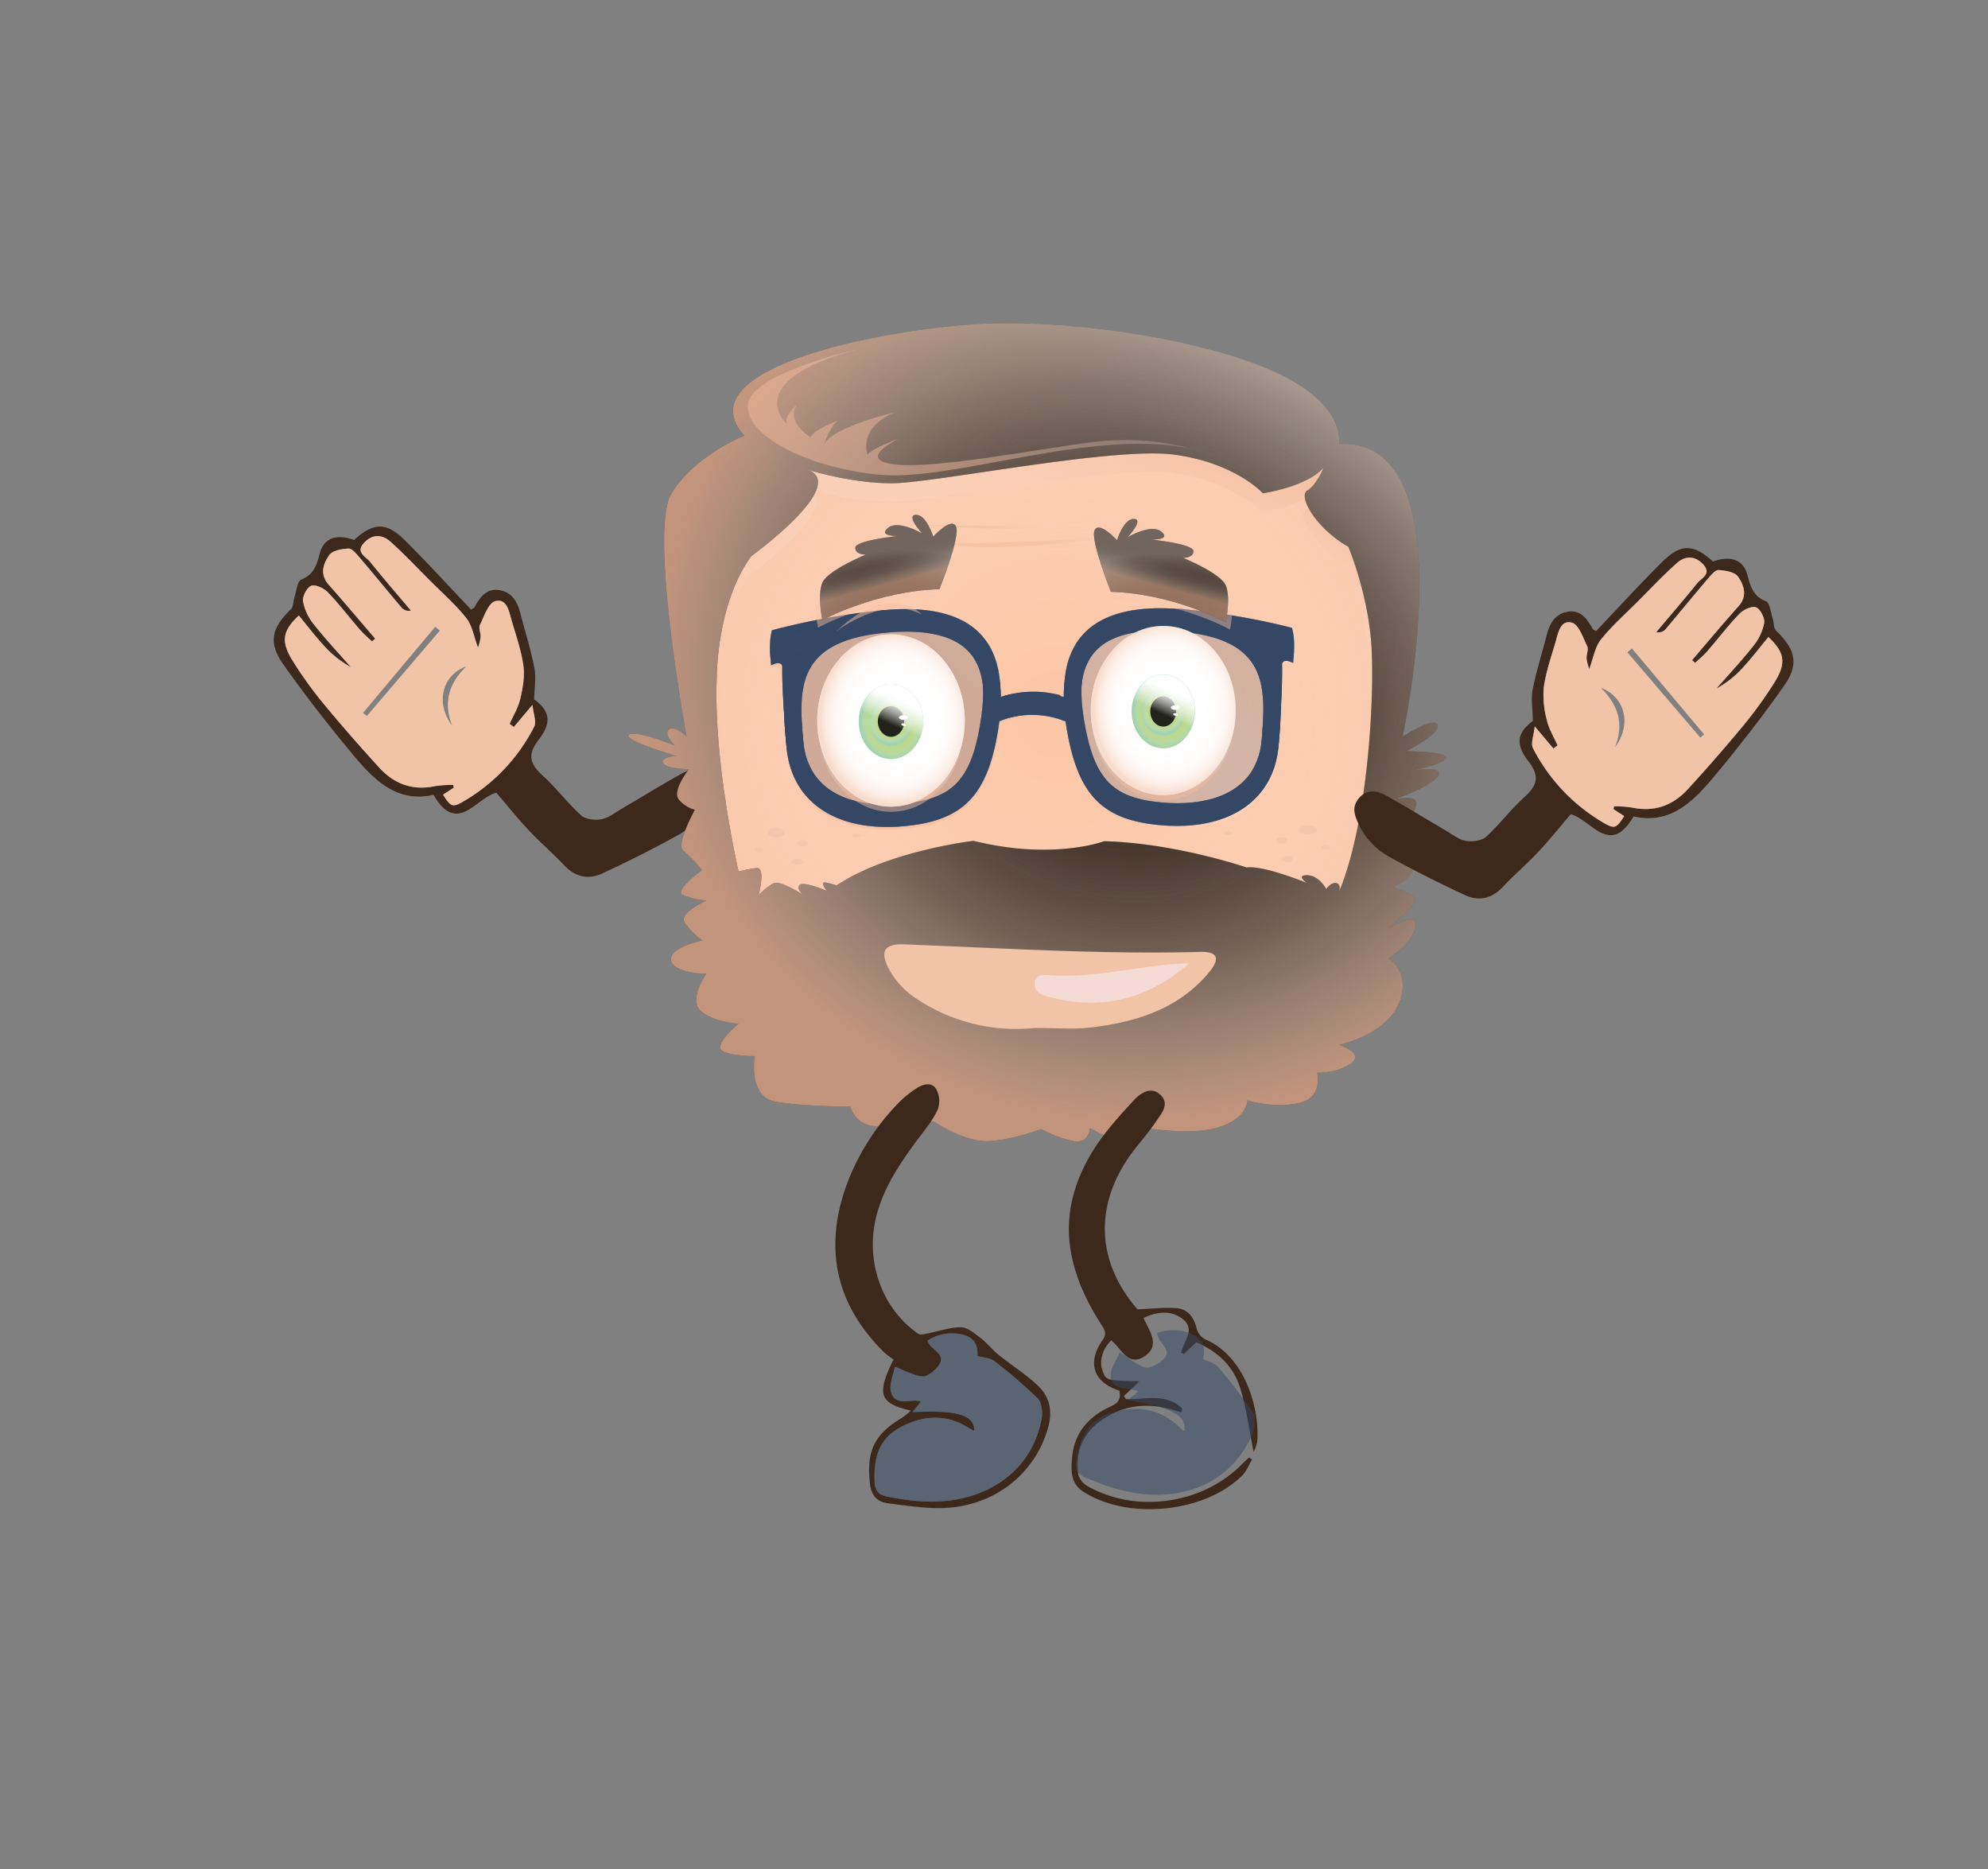 <svg xmlns="http://www.w3.org/2000/svg" xmlns:xlink="http://www.w3.org/1999/xlink" viewBox="0 0 639.11 600.85">
  <rect x="0" y="0" width="639.11" height="600.85" fill="#808080" stroke="none"/>
  <defs>
    <style>
      .cls-1 {
        isolation: isolate;
      }

      .cls-2 {
        fill: none;
      }

      .cls-13, .cls-2, .cls-33, .cls-41 {
        opacity: 0.3;
      }

      .cls-13, .cls-2 {
        mix-blend-mode: overlay;
      }

      .cls-3 {
        fill: #f1c3a7;
      }

      .cls-4 {
        fill: #f6dad5;
      }

      .cls-5 {
        fill: #3c291c;
      }

      .cls-6 {
        fill: #fcc7a7;
      }

      .cls-12, .cls-14, .cls-15, .cls-16, .cls-17, .cls-20, .cls-22, .cls-24, .cls-26, .cls-27, .cls-30, .cls-31, .cls-32, .cls-34, .cls-35, .cls-36, .cls-37, .cls-39, .cls-40, .cls-7, .cls-8, .cls-9 {
        opacity: 0.5;
      }

      .cls-12, .cls-14, .cls-15, .cls-16, .cls-17, .cls-20, .cls-21, .cls-22, .cls-24, .cls-25, .cls-26, .cls-27, .cls-28, .cls-30, .cls-31, .cls-32, .cls-34, .cls-35, .cls-36, .cls-37, .cls-39, .cls-40, .cls-7, .cls-8, .cls-9 {
        mix-blend-mode: multiply;
      }

      .cls-7 {
        fill: url(#radial-gradient);
      }

      .cls-8 {
        fill: #edc3ab;
      }

      .cls-9 {
        fill: url(#linear-gradient);
      }

      .cls-10 {
        fill: url(#linear-gradient-2);
      }

      .cls-11 {
        fill: #342318;
      }

      .cls-12 {
        fill: url(#radial-gradient-2);
      }

      .cls-13 {
        fill: url(#linear-gradient-3);
      }

      .cls-14 {
        fill: url(#linear-gradient-4);
      }

      .cls-15 {
        fill: url(#linear-gradient-5);
      }

      .cls-16 {
        fill: url(#linear-gradient-6);
      }

      .cls-17 {
        fill: url(#linear-gradient-7);
      }

      .cls-18, .cls-19, .cls-20, .cls-21 {
        fill: #354866;
      }

      .cls-18 {
        opacity: 0.2;
        mix-blend-mode: hard-light;
      }

      .cls-22 {
        fill: url(#linear-gradient-8);
      }

      .cls-23 {
        fill: #fff;
      }

      .cls-24 {
        fill: url(#radial-gradient-4);
      }

      .cls-25 {
        fill: #aecf71;
      }

      .cls-25, .cls-28 {
        opacity: 0.9;
      }

      .cls-26 {
        fill: url(#radial-gradient-5);
      }

      .cls-27 {
        fill: url(#radial-gradient-6);
      }

      .cls-28 {
        fill: #11100f;
      }

      .cls-29, .cls-33, .cls-38, .cls-41 {
        mix-blend-mode: soft-light;
      }

      .cls-29 {
        fill: url(#linear-gradient-9);
      }

      .cls-30 {
        fill: #fac0a1;
      }

      .cls-31 {
        fill: url(#linear-gradient-10);
      }

      .cls-32 {
        fill: url(#linear-gradient-11);
      }

      .cls-33 {
        fill: url(#radial-gradient-7);
      }

      .cls-34 {
        fill: url(#linear-gradient-12);
      }

      .cls-35 {
        fill: url(#radial-gradient-8);
      }

      .cls-36 {
        fill: url(#radial-gradient-9);
      }

      .cls-37 {
        fill: url(#radial-gradient-10);
      }

      .cls-38 {
        fill: url(#linear-gradient-13);
      }

      .cls-39 {
        fill: url(#linear-gradient-14);
      }

      .cls-40 {
        fill: url(#linear-gradient-15);
      }

      .cls-41 {
        fill: url(#radial-gradient-11);
      }
    </style>
    <radialGradient id="radial-gradient" cx="-104.27" cy="230.52" r="102.24" gradientTransform="translate(486.16 -90.8) scale(1.4 1.39)" gradientUnits="userSpaceOnUse">
      <stop offset="0" stop-color="#fff" stop-opacity="0"/>
      <stop offset="0.1" stop-color="#fffdfd" stop-opacity="0.02"/>
      <stop offset="0.22" stop-color="#fef9f6" stop-opacity="0.09"/>
      <stop offset="0.36" stop-color="#fcf1ec" stop-opacity="0.2"/>
      <stop offset="0.5" stop-color="#fae7dd" stop-opacity="0.35"/>
      <stop offset="0.66" stop-color="#f7d9ca" stop-opacity="0.54"/>
      <stop offset="0.82" stop-color="#f4c9b3" stop-opacity="0.77"/>
      <stop offset="0.96" stop-color="#f1b99c"/>
    </radialGradient>
    <linearGradient id="linear-gradient" x1="337.7" y1="233.47" x2="371.14" y2="135.64" gradientUnits="userSpaceOnUse">
      <stop offset="0" stop-color="#fff" stop-opacity="0"/>
      <stop offset="0.45" stop-color="#f9e0d3" stop-opacity="0.44"/>
      <stop offset="1" stop-color="#f1b99c"/>
    </linearGradient>
    <linearGradient id="linear-gradient-2" x1="218.34" y1="161.25" x2="218.82" y2="160.42" gradientUnits="userSpaceOnUse">
      <stop offset="0" stop-color="#fff" stop-opacity="0"/>
      <stop offset="0.17" stop-color="#fff" stop-opacity="0.01"/>
      <stop offset="0.3" stop-color="#fff" stop-opacity="0.05"/>
      <stop offset="0.41" stop-color="#fff" stop-opacity="0.11"/>
      <stop offset="0.51" stop-color="#fff" stop-opacity="0.2"/>
      <stop offset="0.61" stop-color="#fff" stop-opacity="0.32"/>
      <stop offset="0.71" stop-color="#fff" stop-opacity="0.46"/>
      <stop offset="0.8" stop-color="#fff" stop-opacity="0.63"/>
      <stop offset="0.88" stop-color="#fff" stop-opacity="0.82"/>
      <stop offset="0.96" stop-color="#fff"/>
    </linearGradient>
    <radialGradient id="radial-gradient-2" cx="-86.79" cy="214.66" r="114.16" gradientTransform="translate(486.16 -68.1) scale(1.4 1.32)" gradientUnits="userSpaceOnUse">
      <stop offset="0" stop-color="#fff" stop-opacity="0"/>
      <stop offset="0.16" stop-color="#fffefe" stop-opacity="0.01"/>
      <stop offset="0.29" stop-color="#fefbfa" stop-opacity="0.05"/>
      <stop offset="0.4" stop-color="#fdf6f3" stop-opacity="0.12"/>
      <stop offset="0.51" stop-color="#fcefe9" stop-opacity="0.22"/>
      <stop offset="0.62" stop-color="#fae6dc" stop-opacity="0.35"/>
      <stop offset="0.72" stop-color="#f8dccd" stop-opacity="0.51"/>
      <stop offset="0.82" stop-color="#f5cfbb" stop-opacity="0.69"/>
      <stop offset="0.92" stop-color="#f2c0a6" stop-opacity="0.9"/>
      <stop offset="0.96" stop-color="#f1b99c"/>
    </radialGradient>
    <linearGradient id="linear-gradient-3" x1="332.95" y1="240.39" x2="410.16" y2="106.68" xlink:href="#linear-gradient-2"/>
    <linearGradient id="linear-gradient-4" x1="346.01" y1="80.6" x2="304.44" y2="147.67" xlink:href="#linear-gradient"/>
    <linearGradient id="linear-gradient-5" x1="376.73" y1="117.9" x2="349.28" y2="162.2" gradientTransform="translate(-5.96 4.47) rotate(1.79)" xlink:href="#linear-gradient"/>
    <linearGradient id="linear-gradient-6" x1="350.85" y1="125.91" x2="331.38" y2="157.32" gradientTransform="translate(-5.96 4.47) rotate(1.79)" xlink:href="#linear-gradient"/>
    <linearGradient id="linear-gradient-7" x1="373.27" y1="187.68" x2="321.93" y2="234.24" xlink:href="#linear-gradient"/>
    <linearGradient id="linear-gradient-8" x1="286.45" y1="240.52" x2="286.45" y2="254.62" xlink:href="#linear-gradient"/>
    <radialGradient id="radial-gradient-4" cx="287.74" cy="230.3" r="24.91" gradientTransform="translate(0 -36.22) scale(1 1.16)" gradientUnits="userSpaceOnUse">
      <stop offset="0" stop-color="#fff" stop-opacity="0"/>
      <stop offset="0.26" stop-color="#fffefe" stop-opacity="0.01"/>
      <stop offset="0.39" stop-color="#fefcfb" stop-opacity="0.04"/>
      <stop offset="0.49" stop-color="#fef8f5" stop-opacity="0.1"/>
      <stop offset="0.59" stop-color="#fdf3ed" stop-opacity="0.18"/>
      <stop offset="0.67" stop-color="#fbebe3" stop-opacity="0.28"/>
      <stop offset="0.74" stop-color="#f9e3d7" stop-opacity="0.41"/>
      <stop offset="0.81" stop-color="#f7d8c8" stop-opacity="0.56"/>
      <stop offset="0.88" stop-color="#f5ccb6" stop-opacity="0.73"/>
      <stop offset="0.94" stop-color="#f2bea3" stop-opacity="0.92"/>
      <stop offset="0.96" stop-color="#f1b99c"/>
    </radialGradient>
    <radialGradient id="radial-gradient-5" cx="287.01" cy="231.34" r="10.85" gradientTransform="translate(0 -36.38) scale(1 1.16)" gradientUnits="userSpaceOnUse">
      <stop offset="0" stop-color="#fff" stop-opacity="0"/>
      <stop offset="0.26" stop-color="#feffff" stop-opacity="0.01"/>
      <stop offset="0.4" stop-color="#fafdfe" stop-opacity="0.04"/>
      <stop offset="0.5" stop-color="#f3fafc" stop-opacity="0.1"/>
      <stop offset="0.6" stop-color="#e9f6fa" stop-opacity="0.19"/>
      <stop offset="0.68" stop-color="#dcf1f7" stop-opacity="0.3"/>
      <stop offset="0.75" stop-color="#ccebf3" stop-opacity="0.43"/>
      <stop offset="0.82" stop-color="#b9e4ee" stop-opacity="0.59"/>
      <stop offset="0.89" stop-color="#a3dbe9" stop-opacity="0.78"/>
      <stop offset="0.95" stop-color="#8ad2e4" stop-opacity="0.98"/>
      <stop offset="0.96" stop-color="#88d1e3"/>
    </radialGradient>
    <radialGradient id="radial-gradient-6" cx="286.45" cy="231.91" r="7.39" gradientTransform="matrix(1, 0, 0, 1, 0, 0)" xlink:href="#radial-gradient-5"/>
    <linearGradient id="linear-gradient-9" x1="286.06" y1="232.75" x2="289.76" y2="224.64" gradientUnits="userSpaceOnUse">
      <stop offset="0" stop-color="#fff" stop-opacity="0"/>
      <stop offset="0.18" stop-color="#fff" stop-opacity="0.25"/>
      <stop offset="0.39" stop-color="#fff" stop-opacity="0.52"/>
      <stop offset="0.58" stop-color="#fff" stop-opacity="0.72"/>
      <stop offset="0.74" stop-color="#fff" stop-opacity="0.87"/>
      <stop offset="0.87" stop-color="#fff" stop-opacity="0.97"/>
      <stop offset="0.96" stop-color="#fff"/>
    </linearGradient>
    <linearGradient id="linear-gradient-10" x1="282.77" y1="173.63" x2="285.95" y2="198.7" gradientUnits="userSpaceOnUse">
      <stop offset="0" stop-color="#fff" stop-opacity="0"/>
      <stop offset="0.1" stop-color="#fefaf8" stop-opacity="0.07"/>
      <stop offset="0.29" stop-color="#fceee7" stop-opacity="0.25"/>
      <stop offset="0.56" stop-color="#f8daca" stop-opacity="0.53"/>
      <stop offset="0.89" stop-color="#f2bea4" stop-opacity="0.92"/>
      <stop offset="0.96" stop-color="#f1b99c"/>
    </linearGradient>
    <linearGradient id="linear-gradient-11" x1="284.18" y1="178.14" x2="286.77" y2="187.69" gradientTransform="matrix(1, 0, 0, 1, 0, 0)" xlink:href="#radial-gradient-2"/>
    <radialGradient id="radial-gradient-7" cx="288.63" cy="202.71" r="27.79" gradientTransform="matrix(-0.01, -1, 1.68, -0.02, -47.36, 496.21)" gradientUnits="userSpaceOnUse">
      <stop offset="0" stop-color="#fff" stop-opacity="0"/>
      <stop offset="0.23" stop-color="#fff" stop-opacity="0.01"/>
      <stop offset="0.36" stop-color="#fff" stop-opacity="0.04"/>
      <stop offset="0.47" stop-color="#fff" stop-opacity="0.1"/>
      <stop offset="0.56" stop-color="#fff" stop-opacity="0.17"/>
      <stop offset="0.64" stop-color="#fff" stop-opacity="0.27"/>
      <stop offset="0.72" stop-color="#fff" stop-opacity="0.4"/>
      <stop offset="0.79" stop-color="#fff" stop-opacity="0.55"/>
      <stop offset="0.86" stop-color="#fff" stop-opacity="0.72"/>
      <stop offset="0.93" stop-color="#fff" stop-opacity="0.91"/>
      <stop offset="0.96" stop-color="#fff"/>
    </radialGradient>
    <linearGradient id="linear-gradient-12" x1="373.95" y1="237.15" x2="373.95" y2="250.99" xlink:href="#linear-gradient"/>
    <radialGradient id="radial-gradient-8" cx="375.22" cy="227.12" r="24.46" gradientTransform="translate(0 -35.72) scale(1 1.16)" xlink:href="#radial-gradient-4"/>
    <radialGradient id="radial-gradient-9" cx="374.57" cy="228.06" r="10.65" gradientTransform="translate(0 -35.86) scale(1 1.16)" xlink:href="#radial-gradient-5"/>
    <radialGradient id="radial-gradient-10" cx="373.95" cy="228.69" r="7.25" gradientTransform="matrix(1, 0, 0, 1, 0, 0)" xlink:href="#radial-gradient-5"/>
    <linearGradient id="linear-gradient-13" x1="373.57" y1="229.52" x2="377.2" y2="221.56" xlink:href="#linear-gradient-9"/>
    <linearGradient id="linear-gradient-14" x1="-668.83" y1="174.76" x2="-665.7" y2="199.37" gradientTransform="matrix(-1, 0, 0, 1, -292.84, 0)" xlink:href="#linear-gradient-10"/>
    <linearGradient id="linear-gradient-15" x1="-667.44" y1="179.19" x2="-664.9" y2="188.57" gradientTransform="matrix(-1, 0, 0, 1, -292.84, 0)" xlink:href="#radial-gradient-2"/>
    <radialGradient id="radial-gradient-11" cx="-663.07" cy="203.32" r="27.28" gradientTransform="matrix(0.01, -1, -1.68, -0.02, 720.91, -454.78)" xlink:href="#radial-gradient-7"/>
  </defs>
  <g class="cls-1">
    <g id="Layer_1" data-name="Layer 1">
      <path class="cls-2" d="M259.86,308.52c-4.25,1.83-3.33,7.92-7.61,5.87-3.36-1.62-2.22-5.44-1-8.54,1.88-4.64,5.77-8.33,13.74-12.74,2.73,2.83-4.06,8.31,2.14,9.65,3.57.78,3.85-3.66,5.49-5.76,13.1-16.85,32.86-23.19,53.2-16.53,3.09,1,5.46,2.09,8.89.59,18.5-8.08,47.42,1.57,58.72,19.55,3.08,4.88,5.22,9.32,12.48,5.47,8.15-4.32,8.42-3.8,2-17.42,8.29,1.33,17.44,11.4,17.2,19,0,1.4,0,4.09-2,3.23-9.68-4.09-15.3,6.52-23.89,6.23-3.42-.11-5.62,2.24-7.46,5.11-18.08,28-45.59,32.41-75.45,28.68-17.81-2.23-33.58-9.42-43.06-26.34C269.8,318.38,261,316.79,259.86,308.52Z"/>
      <path class="cls-3" d="M374.51,315.5h-85c5.38-14.14,20.52-21.7,33.65-17,5.23,1.88,9.18,1.31,14.12-1,8.46-3.87,16.55.15,24.07,3.81C367.17,304.23,371.51,309.06,374.51,315.5Z"/>
      <path class="cls-3" d="M327.22,330.69A57.58,57.58,0,0,1,289,321.23a25.94,25.94,0,0,1-8.81-9.45c-3-5.51-1.78-8.23,4.68-8,31.76,1.19,63.49,3.29,95.31,2.42,7.67-.21,5.16,4,2.28,7.29-10.05,11.55-23.7,15.46-38.18,17.1C339.22,331.18,334,330.69,327.22,330.69Z"/>
      <path class="cls-4" d="M372.5,311c-13.36,11.66-28.43,15.35-45.32,10.77-2.34-.63-4.64-1.6-4.32-4.68.22-2,2-2.41,3.56-2.28C342,316.22,357,311.42,372.5,311Z"/>
    </g>
    <g id="Layer_2" data-name="Layer 2">
      <path class="cls-5" d="M113.82,173.59c6.39-5.79,10.37-5.88,16.62.35,7.16,7.15,14,14.62,21,22,.34-.22.88-.38,1.08-.73,1.78-3.15,3.76-6.19,8-5.51s5.86,3.92,6.83,7.67c1.48,5.77,3.32,11.46,4.44,17.3.6,3.14,0,6.51-.06,10.13,4.87,3.59,5.87,7.27,1.48,12.93-3.73,4.8-2.92,7.76,1.19,11.5,4.41,4,8,8.88,12.45,12.87,1.43,1.29,4.41,1.63,6.46,1.24,2.32-.44,4.43-2.14,6.58-3.39,6.45-3.77,12.79-7.72,19.34-11.32,2.92-1.6,6.25-1.79,8.59,1.2,2,2.52,1.56,4.7,0,8a23.2,23.2,0,0,1-10.36,10.89q-11.73,6.45-23.92,12.07c-4.45,2.06-8.66,1.08-12.21-2.7s-7.71-7.32-11.33-11.19-6.94-8-10.44-12.1c-6.58,1.68-12.6,13.83-20.19.69C127.27,258.22,119.85,250.3,113,242c-7.64-9.18-15-18.64-21.87-28.38-5-7-3.84-11.78,2.43-17.82.83-.81.69-2.59,1.11-3.89.65-2,.91-5.09,2.2-5.61,4.06-1.65,4.94-4.65,5.92-8.39C104.13,172.87,108.28,171.52,113.82,173.59ZM96.07,197.85c-5.27,4.86-5.84,8.36-2,14.48a129.81,129.81,0,0,0,9.89,13.76c5.8,7,11.82,13.92,18,20.65,4.81,5.26,10.82,7.47,18,5.91a37.53,37.53,0,0,1,5.73-.38l.21.89-3.46,2.25c2.32,3.64,3,4.16,5.88,2.56a58.27,58.27,0,0,0,23.44-24.42c.79-1.5-.26-4-.56-7l-6,7.13-1.34-1c1.18-2.68,2.78-5.26,3.42-8.06.79-3.45,1.45-7.17,1-10.61-.67-4.88-2.33-9.63-3.74-14.39-.86-2.93-1.48-7.39-5.31-6.39-2.19.57-3.57,4.83-4.92,7.62-.5,1,.3,2.6.22,3.91a17.43,17.43,0,0,1-.85,3.38c-1.33-3.53-1.84-7-3.74-9.44-3.48-4.39-7.77-8.14-11.76-12.14-4.21-4.22-8.3-8.6-12.76-12.55-2.66-2.35-5.87-2.32-8.44.56-2.73,3.06.71,4.36,2,6,4.26,5.32,8.74,10.47,13.13,15.69a3,3,0,0,1-3-.95c-4.6-5.46-9.12-11-13.76-16.43-.91-1.07-2.25-2.64-3.29-2.56-2.17.15-5.16.63-6.2,2.11-1.93,2.75-3.13,6.21-.16,9.54,5.07,5.69,10,11.54,14.93,17.32l-1,.87a51.42,51.42,0,0,1-3.84-3.68c-3.48-4-6.7-8.27-10.38-12.09-1.27-1.32-4-2.6-5.34-2.1s-2.88,3.41-2.64,5a16.43,16.43,0,0,0,3.42,7.32c3.76,4.77,7.93,9.22,11.94,13.8a32.72,32.72,0,0,1-8.89-7.16C101.2,204.32,98.79,201.15,96.07,197.85Z"/>
      <path class="cls-6" d="M447.18,217.84c0,131.88-25,138.55-110.74,137.76-91.86,0-110.73-9.83-110.73-137.76,0-76.09,38.29-104.55,110.73-104.55C414.71,113.29,447.18,141.75,447.18,217.84Z"/>
      <path class="cls-7" d="M447.18,217.84c0,131.88-25,138.55-110.74,137.76-91.86,0-110.73-9.83-110.73-137.76,0-76.09,38.29-104.55,110.73-104.55C414.71,113.29,447.18,141.75,447.18,217.84Z"/>
      <g>
        <path class="cls-8" d="M252.35,267.63c0,.84-1.27,1.52-2.83,1.52s-2.82-.68-2.82-1.52,1.26-1.53,2.82-1.53S252.35,266.79,252.35,267.63Z"/>
        <path class="cls-8" d="M259.86,271.05c0,.53-.81,1-1.8,1s-1.81-.44-1.81-1,.81-1,1.81-1S259.86,270.51,259.86,271.05Z"/>
        <path class="cls-8" d="M245.16,273.22c0,.38-.57.69-1.28.69s-1.28-.31-1.28-.69.57-.69,1.28-.69S245.16,272.84,245.16,273.22Z"/>
        <path class="cls-8" d="M276.49,268.57c0,.38-.57.69-1.28.69s-1.28-.31-1.28-.69.57-.69,1.28-.69S276.49,268.19,276.49,268.57Z"/>
        <path class="cls-8" d="M258.09,277c0,.55-.82,1-1.84,1s-1.83-.44-1.83-1,.83-1,1.83-1S258.09,276.42,258.09,277Z"/>
      </g>
      <g>
        <path class="cls-8" d="M417.67,266.77c0,.84,1.27,1.52,2.83,1.52s2.82-.68,2.82-1.52-1.26-1.52-2.82-1.52S417.67,265.93,417.67,266.77Z"/>
        <path class="cls-8" d="M410.16,270.19c0,.53.81,1,1.8,1s1.81-.44,1.81-1-.81-1-1.81-1S410.16,269.65,410.16,270.19Z"/>
        <path class="cls-8" d="M424.85,272.36c0,.38.58.69,1.29.69s1.28-.31,1.28-.69-.57-.69-1.28-.69S424.85,272,424.85,272.36Z"/>
        <path class="cls-8" d="M393.53,267.71c0,.38.57.69,1.28.69s1.28-.31,1.28-.69-.57-.69-1.28-.69S393.53,267.33,393.53,267.71Z"/>
        <path class="cls-8" d="M411.93,276.1c0,.55.82,1,1.84,1s1.83-.44,1.83-1-.82-1-1.83-1S411.93,275.56,411.93,276.1Z"/>
      </g>
      <g>
        <path class="cls-9" d="M336.44,355.6c85.76.79,110.74-5.88,110.74-137.76,0-30.1-5.11-52.72-16.1-69.1l-1,0a8.09,8.09,0,0,0,.08-1.47c-17-24-47.28-34-93.69-34-72.44,0-110.73,28.46-110.73,104.55C225.71,345.77,244.58,355.6,336.44,355.6Zm-87.95-65.75c-2.17.9-5,3.86-5,3.86s2.43-9.13-.69-8.71a52.21,52.21,0,0,0-5.75,1.1s-8.13-35-7-62.23c0,0-.14-23.71,11.1-39.13,0,0,31.89-23.07,17.9-27.87,0,0,13.74,4.45,27.27,4.45s71.2-11.86,90.86-9.19,28.41,12.45,28.41,12.45,14.15-2.08,19.57-8.3c0,0-2.31,5.63-5.32,7.41s2.61,12,13.23,18.09c0,0,6.66,15.71,7.49,33.06s-1.38,56.27-10.47,77.87c0,0,.82-2.57-.91-2.86s-3.19,1.94-3.19,1.94-2.3-4.45-6.15-4.45,0,2.51,0,2.51-14-5.77-19.45-5c0,0-22.9-7.86-45.8-8.45,0,0-16.33,6.22-42-.11,0,0-27.56,3.22-44,14.34,0,0-4.16-1.5-4.37-.75s1.24,2.53,1.24,2.53-7.49-3.26-8.74-1.93,1.25,3.26,1.25,3.26S250.67,289,248.49,289.85Z"/>
        <g>
          <path class="cls-10" d="M219.39,161.24a1.07,1.07,0,1,1-1-.82A.95.95,0,0,1,219.39,161.24Z"/>
          <path class="cls-11" d="M452.17,241.42s10.82-5.35,10-8.37-11.24,3.7-11.24,3.7,21.1-96.46-20.46-94c0,0,2.61-12.26-19.61-22.74s-63.3-17-93-16-98.72,13.56-78.57,36c0,0-16.49,6.72-23.56,18.88s5,77.88,5,77.88S217,233,215.09,234.5s1.87,5.15,1.87,5.15-12.69-5.15-14.77-3.45,15.2,6.78,15.2,6.78-5.42.4-4.17,2.32,8.32,1.93,8.32,1.93-5.76,7.15-3.19,9.88a10.29,10.29,0,0,0,5.06,3.17s-6.24,11.31-3.74,13.14a42.64,42.64,0,0,1,6,6.28s-9.1,6.67-6.19,8a29.63,29.63,0,0,0,7.64,1.78s-9.1,4-7,7.11a27,27,0,0,0,5.63,5.69s-11.1,2.37-10,6.52S227.1,313,227.1,313s-6.22,8.7-1.45,12.26S237.44,329,237.44,329s-8.12,6.92-5.35,8.7,10.55,1.78,10.55,1.78-2.19,13.05,6.67,14.63,24.13,1.57,24.13,1.57,1.28,6.33,8.83,6.33a144.24,144.24,0,0,0,17.82-1.58s8.94,6,16.19,6.33,18.5-3.86,18.5-3.86a37.21,37.21,0,0,0,10.32,3.87c5.08.88,5.29-4.16,5.29-4.16s8.83,5,12.64,4.27-1.84-5.76-1.84-5.76,16.72,4.16,28.25,1.78S401,353.68,401,353.68s8.47,2.67,16.51.89,5.89-9.78,5.89-9.78,6.32.29,10.9-3-3.81-5.93-3.81-5.93,15.05-3.26,19.22-13.34S446.34,308,446.34,308s7.63-4.46,8.75-10.08-8.75.59-8.75.59,8.75-7.41,8.75-9.19-7.31-4.15-7.31-4.15,7.31-2.95,7.31-8.3-5.83-8.3-5.83-8.3,4.34-4.55,5.91-9.25-7.39-2.23-7.39-2.23,11.47-3.65,14.38-7.51-8.74-1.78-8.74-1.78,10.08-1.81,11.49-4S452.17,241.42,452.17,241.42Zm-21.71,45.29s.83-2.58-.91-2.87-3.19,1.94-3.19,1.94-2.3-4.45-6.14-4.45,0,2.51,0,2.51-14.05-5.77-19.46-5c0,0-22.9-7.86-45.79-8.45,0,0-16.34,6.22-42-.11,0,0-27.56,3.22-44,14.34,0,0-4.16-1.49-4.37-.75s1.25,2.53,1.25,2.53-7.5-3.26-8.75-1.93,1.25,3.27,1.25,3.27-7.3-4.76-9.48-3.87-5,3.87-5,3.87,2.43-9.13-.69-8.72a52.21,52.21,0,0,0-5.75,1.1s-8.12-35-7-62.23c0,0-.15-23.71,11.1-39.12,0,0,31.88-23.07,17.9-27.88,0,0,13.73,4.45,27.26,4.45s71.2-11.86,90.87-9.19S406,158.57,406,158.57s14.16-2.07,19.57-8.3c0,0-2.3,5.63-5.31,7.41s2.6,12,13.22,18.09c0,0,6.66,15.72,7.49,33.06S439.55,265.1,430.46,286.71Z"/>
          <path class="cls-12" d="M452.17,241.42s10.82-5.35,10-8.37-11.24,3.7-11.24,3.7,21.1-96.46-20.46-94c0,0,2.61-12.26-19.61-22.74s-63.3-17-93-16-98.72,13.56-78.57,36c0,0-16.49,6.72-23.56,18.88s5,77.88,5,77.88S217,233,215.09,234.5s1.87,5.15,1.87,5.15-12.69-5.15-14.77-3.45,15.2,6.78,15.2,6.78-5.42.4-4.17,2.32,8.32,1.93,8.32,1.93-5.76,7.15-3.19,9.88a10.29,10.29,0,0,0,5.06,3.17s-6.24,11.31-3.74,13.14a42.64,42.64,0,0,1,6,6.28s-9.1,6.67-6.19,8a29.63,29.63,0,0,0,7.64,1.78s-9.1,4-7,7.11a27,27,0,0,0,5.63,5.69s-11.1,2.37-10,6.52S227.1,313,227.1,313s-6.22,8.7-1.45,12.26S237.44,329,237.44,329s-8.12,6.92-5.35,8.7,10.55,1.78,10.55,1.78-2.19,13.05,6.67,14.63,24.13,1.57,24.13,1.57,1.28,6.33,8.83,6.33a144.24,144.24,0,0,0,17.82-1.58s8.94,6,16.19,6.33,18.5-3.86,18.5-3.86a37.21,37.21,0,0,0,10.32,3.87c5.08.88,5.29-4.16,5.29-4.16s8.83,5,12.64,4.27-1.84-5.76-1.84-5.76,16.72,4.16,28.25,1.78S401,353.68,401,353.68s8.47,2.67,16.51.89,5.89-9.78,5.89-9.78,6.32.29,10.9-3-3.81-5.93-3.81-5.93,15.05-3.26,19.22-13.34S446.34,308,446.34,308s7.63-4.46,8.75-10.08-8.75.59-8.75.59,8.75-7.41,8.75-9.19-7.31-4.15-7.31-4.15,7.31-2.95,7.31-8.3-5.83-8.3-5.83-8.3,4.34-4.55,5.91-9.25-7.39-2.23-7.39-2.23,11.47-3.65,14.38-7.51-8.74-1.78-8.74-1.78,10.08-1.81,11.49-4S452.17,241.42,452.17,241.42Zm-21.71,45.29s.83-2.58-.91-2.87-3.19,1.94-3.19,1.94-2.3-4.45-6.14-4.45,0,2.51,0,2.51-14.05-5.77-19.46-5c0,0-22.9-7.86-45.79-8.45,0,0-16.34,6.22-42-.11,0,0-27.56,3.22-44,14.34,0,0-4.16-1.49-4.37-.75s1.25,2.53,1.25,2.53-7.5-3.26-8.75-1.93,1.25,3.27,1.25,3.27-7.3-4.76-9.48-3.87-5,3.87-5,3.87,2.43-9.13-.69-8.72a52.21,52.21,0,0,0-5.75,1.1s-8.12-35-7-62.23c0,0-.15-23.71,11.1-39.12,0,0,31.88-23.07,17.9-27.88,0,0,13.73,4.45,27.26,4.45s71.2-11.86,90.87-9.19S406,158.57,406,158.57s14.16-2.07,19.57-8.3c0,0-2.3,5.63-5.31,7.41s2.6,12,13.22,18.09c0,0,6.66,15.72,7.49,33.06S439.55,265.1,430.46,286.71Z"/>
          <path class="cls-12" d="M452.17,241.42s10.82-5.35,10-8.37-11.24,3.7-11.24,3.7,21.1-96.46-20.46-94c0,0,2.61-12.26-19.61-22.74s-63.3-17-93-16-98.72,13.56-78.57,36c0,0-16.49,6.72-23.56,18.88s5,77.88,5,77.88S217,233,215.09,234.5s1.87,5.15,1.87,5.15-12.69-5.15-14.77-3.45,15.2,6.78,15.2,6.78-5.42.4-4.17,2.32,8.32,1.93,8.32,1.93-5.76,7.15-3.19,9.88a10.29,10.29,0,0,0,5.06,3.17s-6.24,11.31-3.74,13.14a42.64,42.64,0,0,1,6,6.28s-9.1,6.67-6.19,8a29.63,29.63,0,0,0,7.64,1.78s-9.1,4-7,7.11a27,27,0,0,0,5.63,5.69s-11.1,2.37-10,6.52S227.1,313,227.1,313s-6.22,8.7-1.45,12.26S237.44,329,237.44,329s-8.12,6.92-5.35,8.7,10.55,1.78,10.55,1.78-2.19,13.05,6.67,14.63,24.13,1.57,24.13,1.57,1.28,6.33,8.83,6.33a144.24,144.24,0,0,0,17.82-1.58s8.94,6,16.19,6.33,18.5-3.86,18.5-3.86a37.21,37.21,0,0,0,10.32,3.87c5.08.88,5.29-4.16,5.29-4.16s8.83,5,12.64,4.27-1.84-5.76-1.84-5.76,16.72,4.16,28.25,1.78S401,353.68,401,353.68s8.47,2.67,16.51.89,5.89-9.78,5.89-9.78,6.32.29,10.9-3-3.81-5.93-3.81-5.93,15.05-3.26,19.22-13.34S446.34,308,446.34,308s7.63-4.46,8.75-10.08-8.75.59-8.75.59,8.75-7.41,8.75-9.19-7.31-4.15-7.31-4.15,7.31-2.95,7.31-8.3-5.83-8.3-5.83-8.3,4.34-4.55,5.91-9.25-7.39-2.23-7.39-2.23,11.47-3.65,14.38-7.51-8.74-1.78-8.74-1.78,10.08-1.81,11.49-4S452.17,241.42,452.17,241.42Zm-21.71,45.29s.83-2.58-.91-2.87-3.19,1.94-3.19,1.94-2.3-4.45-6.14-4.45,0,2.51,0,2.51-14.05-5.77-19.46-5c0,0-22.9-7.86-45.79-8.45,0,0-16.34,6.22-42-.11,0,0-27.56,3.22-44,14.34,0,0-4.16-1.49-4.37-.75s1.25,2.53,1.25,2.53-7.5-3.26-8.75-1.93,1.25,3.27,1.25,3.27-7.3-4.76-9.48-3.87-5,3.87-5,3.87,2.43-9.13-.69-8.72a52.21,52.21,0,0,0-5.75,1.1s-8.12-35-7-62.23c0,0-.15-23.71,11.1-39.12,0,0,31.88-23.07,17.9-27.88,0,0,13.73,4.45,27.26,4.45s71.2-11.86,90.87-9.19S406,158.57,406,158.57s14.16-2.07,19.57-8.3c0,0-2.3,5.63-5.31,7.41s2.6,12,13.22,18.09c0,0,6.66,15.72,7.49,33.06S439.55,265.1,430.46,286.71Z"/>
          <path class="cls-13" d="M452.17,241.42s10.82-5.35,10-8.37-11.24,3.7-11.24,3.7,21.1-96.46-20.46-94c0,0,2.61-12.26-19.61-22.74s-63.3-17-93-16-98.72,13.56-78.57,36c0,0-16.49,6.72-23.56,18.88s5,77.88,5,77.88S217,233,215.09,234.5s1.87,5.15,1.87,5.15-12.69-5.15-14.77-3.45,15.2,6.78,15.2,6.78-5.42.4-4.17,2.32,8.32,1.93,8.32,1.93-5.76,7.15-3.19,9.88a10.29,10.29,0,0,0,5.06,3.17s-6.24,11.31-3.74,13.14a42.64,42.64,0,0,1,6,6.28s-9.1,6.67-6.19,8a29.63,29.63,0,0,0,7.64,1.78s-9.1,4-7,7.11a27,27,0,0,0,5.63,5.69s-11.1,2.37-10,6.52S227.1,313,227.1,313s-6.22,8.7-1.45,12.26S237.44,329,237.44,329s-8.12,6.92-5.35,8.7,10.55,1.78,10.55,1.78-2.19,13.05,6.67,14.63,24.13,1.57,24.13,1.57,1.28,6.33,8.83,6.33a144.24,144.24,0,0,0,17.82-1.58s8.94,6,16.19,6.33,18.5-3.86,18.5-3.86a37.21,37.21,0,0,0,10.32,3.87c5.08.88,5.29-4.16,5.29-4.16s8.83,5,12.64,4.27-1.84-5.76-1.84-5.76,16.72,4.16,28.25,1.78S401,353.68,401,353.68s8.47,2.67,16.51.89,5.89-9.78,5.89-9.78,6.32.29,10.9-3-3.81-5.93-3.81-5.93,15.05-3.26,19.22-13.34S446.34,308,446.34,308s7.63-4.46,8.75-10.08-8.75.59-8.75.59,8.75-7.41,8.75-9.19-7.31-4.15-7.31-4.15,7.31-2.95,7.31-8.3-5.83-8.3-5.83-8.3,4.34-4.55,5.91-9.25-7.39-2.23-7.39-2.23,11.47-3.65,14.38-7.51-8.74-1.78-8.74-1.78,10.08-1.81,11.49-4S452.17,241.42,452.17,241.42Zm-21.71,45.29s.83-2.58-.91-2.87-3.19,1.94-3.19,1.94-2.3-4.45-6.14-4.45,0,2.51,0,2.51-14.05-5.77-19.46-5c0,0-22.9-7.86-45.79-8.45,0,0-16.34,6.22-42-.11,0,0-27.56,3.22-44,14.34,0,0-4.16-1.49-4.37-.75s1.25,2.53,1.25,2.53-7.5-3.26-8.75-1.93,1.25,3.27,1.25,3.27-7.3-4.76-9.48-3.87-5,3.87-5,3.87,2.43-9.13-.69-8.72a52.21,52.21,0,0,0-5.75,1.1s-8.12-35-7-62.23c0,0-.15-23.71,11.1-39.12,0,0,31.88-23.07,17.9-27.88,0,0,13.73,4.45,27.26,4.45s71.2-11.86,90.87-9.19S406,158.57,406,158.57s14.16-2.07,19.57-8.3c0,0-2.3,5.63-5.31,7.41s2.6,12,13.22,18.09c0,0,6.66,15.72,7.49,33.06S439.55,265.1,430.46,286.71Z"/>
        </g>
        <path class="cls-14" d="M276.26,112.12s-34.71,7.71-35.84,17.79,19.64,20.75,43,22.73,68-15,98.84-8.5c0,0-13.44-4.35-31.42-2s-50.65,8.7-63.32,7.12S289,141,289,141s-8.75,3.16-10.08,5.14c0,0-3.44-8.54,8.85-13.66,0,0-20.09,4.76-22.85,10.3,0,0,2.4-6.72,4.62-7.71,0,0-8.88,3.56-8.88,5.53,0,0-8.33-5.14-4.45-10.47,0,0-4.71,3.75-3.05,6.32C253.18,136.43,236.89,122.6,276.26,112.12Z"/>
      </g>
      <g>
        <path class="cls-15" d="M304.54,174.69s42.2.16,74.16-5.06C378.7,169.63,322,179.24,304.54,174.69Z"/>
        <path class="cls-16" d="M294.55,168.73s38.43,1.06,56.62-.91C351.17,167.82,337.5,171.87,294.55,168.73Z"/>
      </g>
      <g>
        <path class="cls-17" d="M415.57,202.62a227.89,227.89,0,0,0-32.41-5.73c-1.2-.15-2.44-.29-3.75-.39l-.58,0-.64-.06.1,0c-14-.92-24.09,1.85-29.92,8.3-4.08,4.52-5.62,10.22-5.94,15.88a39.51,39.51,0,0,0-.21,4.2l-1.17-.33.05-.16a33.88,33.88,0,0,0-19.12.5,41.87,41.87,0,0,0-.26-4.18c-.38-5.67-2-11.35-6.12-15.83-5.89-6.39-16-9-30-8l.1,0-.63.07-.59,0c-1.31.12-2.54.27-3.74.44a229.1,229.1,0,0,0-32.35,6.08c-1.15,3.95-.41,9.57-.41,9.57h0c.06,1,.15,1.73.15,1.73s2.85-1.65,3.57.21c-.17,4.2.55,15.11.55,15.11h0c.1,3.14.38,6.29.65,9.3l0,.14c0,.52.08,1.07.13,1.59,1.59,17.6,16,27.32,37.69,25.36,18.75-1.7,26.65-9.52,30.16-29.91.2-1.2.4-2.47.57-3.8a26.48,26.48,0,0,1,6.34-1.85,28.73,28.73,0,0,1,15,1.83c.19,1.32.4,2.6.62,3.8,3.72,20.34,11.7,28.08,30.48,29.57,21.68,1.72,36-8.16,37.41-25.77,0-.51.08-1,.11-1.55l0-.18c.23-3,.48-6.17.55-9.32h0s.6-10.91.39-15.11c.69-1.88,3.57-.25,3.57-.25s.08-.7.13-1.74h0S416.77,206.55,415.57,202.62Z"/>
        <g>
          <g>
            <path class="cls-18" d="M318,220.59c1.69,18.6-8,39.08-26.3,40.74-27.21,2.47-34.32-9.88-36-28.47s6.53-31.17,24.87-32.83S316.34,202,318,220.59Z"/>
            <path class="cls-19" d="M321.76,225.78c.18-7-1.06-14.45-6.23-20.06-5.89-6.38-16-9-30-8l.1,0-.63.07-.59,0c-1.3.12-2.54.27-3.74.43a227.79,227.79,0,0,0-32.34,6.09c-1.16,3.94-.41,9.57-.41,9.57s4-2.34,3.74,1.52.53,15.52.53,15.52h0c.11,3.15.39,6.29.66,9.3,1.6,17.61,16,27.32,37.69,25.36,18.76-1.69,26.65-9.52,30.16-29.9q.31-1.82.57-3.81a28.7,28.7,0,0,1,18.1-1.38l.83-2.65.84-2.65A34,34,0,0,0,321.76,225.78Zm-6.54,9c-3.09,17.94-9,23.85-25.18,25.32-8.9.8-29.78.43-31.66-20.33-1.64-18.09-3-33.72,26.52-36.4,12.8-1.16,21.73.91,26.55,6.13C316.11,214.55,317.31,222.58,315.22,234.77Z"/>
            <path class="cls-20" d="M321.76,225.78c.18-7-1.06-14.45-6.23-20.06-5.89-6.38-16-9-30-8l.1,0-.63.07-.59,0c-1.3.12-2.54.27-3.74.43a227.79,227.79,0,0,0-32.34,6.09c-1.16,3.94-.41,9.57-.41,9.57s4-2.34,3.74,1.52.53,15.52.53,15.52h0c.11,3.15.39,6.29.66,9.3,1.6,17.61,16,27.32,37.69,25.36,18.76-1.69,26.65-9.52,30.16-29.9q.31-1.82.57-3.81a28.7,28.7,0,0,1,18.1-1.38l.83-2.65.84-2.65A34,34,0,0,0,321.76,225.78Zm-6.54,9c-3.09,17.94-9,23.85-25.18,25.32-8.9.8-29.78.43-31.66-20.33-1.64-18.09-3-33.72,26.52-36.4,12.8-1.16,21.73.91,26.55,6.13C316.11,214.55,317.31,222.58,315.22,234.77Z"/>
            <path class="cls-19" d="M321.6,224.05c.18-7-1.06-14.45-6.22-20.05-5.9-6.39-16-9.05-30-8l.1,0-.62.06-.6,0c-1.3.12-2.54.27-3.74.43a227.79,227.79,0,0,0-32.34,6.09c-1.16,3.94-.42,9.57-.42,9.57s4-2.34,3.75,1.52.54,15.52.54,15.52h0c.11,3.15.38,6.29.66,9.3,1.59,17.61,16,27.33,37.69,25.36,18.75-1.69,26.64-9.52,30.16-29.9.2-1.2.39-2.48.57-3.8a28.72,28.72,0,0,1,18.09-1.39l.83-2.65.84-2.64A33.8,33.8,0,0,0,321.6,224.05Zm-6.54,9c-3.09,17.94-9,23.85-25.18,25.32-8.9.81-29.78.43-31.66-20.33-1.64-18.09-3.05-33.72,26.52-36.4,12.8-1.16,21.73.91,26.55,6.13C316,212.82,317.15,220.85,315.06,233Z"/>
            <path class="cls-20" d="M321.6,224.05c.18-7-1.06-14.45-6.22-20.05-5.9-6.39-16-9.05-30-8l.1,0-.62.06-.6,0c-1.3.12-2.54.27-3.74.43a227.79,227.79,0,0,0-32.34,6.09c-1.16,3.94-.42,9.57-.42,9.57s4-2.34,3.75,1.52.54,15.52.54,15.52h0c.11,3.15.38,6.29.66,9.3,1.59,17.61,16,27.33,37.69,25.36,18.75-1.69,26.64-9.52,30.16-29.9.2-1.2.39-2.48.57-3.8a28.72,28.72,0,0,1,18.09-1.39l.83-2.65.84-2.64A33.8,33.8,0,0,0,321.6,224.05Zm-6.54,9c-3.09,17.94-9,23.85-25.18,25.32-8.9.81-29.78.43-31.66-20.33-1.64-18.09-3.05-33.72,26.52-36.4,12.8-1.16,21.73.91,26.55,6.13C316,212.82,317.15,220.85,315.06,233Z"/>
            <g>
              <path class="cls-21" d="M258.91,206.55a2.81,2.81,0,1,1-3-2.11A2.6,2.6,0,0,1,258.91,206.55Z"/>
              <path class="cls-19" d="M259.27,206a2.81,2.81,0,1,1-3-2.11A2.58,2.58,0,0,1,259.27,206Z"/>
              <path class="cls-19" d="M259.23,205.48a2.82,2.82,0,1,1-3-2.11A2.6,2.6,0,0,1,259.23,205.48Z"/>
              <path class="cls-19" d="M259.23,205.48a2.82,2.82,0,1,1-3-2.11A2.6,2.6,0,0,1,259.23,205.48Z"/>
            </g>
          </g>
          <g>
            <path class="cls-18" d="M345.67,220.54c-1.47,18.61,8.41,39,26.77,40.45,27.23,2.16,34.2-10.26,35.68-28.88s-6.88-31.08-25.24-32.54S347.16,201.93,345.67,220.54Z"/>
            <path class="cls-19" d="M324.59,229h0l-.13,1.74a28.56,28.56,0,0,1,18.1,1.18c.19,1.32.4,2.6.62,3.79,3.73,20.35,11.71,28.09,30.48,29.58,21.68,1.72,36-8.16,37.41-25.78.24-3,.48-6.16.56-9.31h0s.64-11.67.37-15.53,3.72-1.56,3.72-1.56.68-5.64-.52-9.56a227.54,227.54,0,0,0-32.4-5.73c-1.2-.15-2.44-.29-3.75-.39l-.59,0-.63-.06.09,0c-14-.92-24.09,1.84-29.91,8.29-5.11,5.66-6.27,13.16-6,20.13A18.87,18.87,0,0,0,324.59,229Zm27.54-19.61c4.77-5.28,13.68-7.44,26.48-6.42,29.6,2.34,28.36,18,26.92,36.1-1.64,20.78-22.52,21.38-31.43,20.68-16.23-1.29-22.17-7.14-25.45-25C346.42,222.52,347.52,214.47,352.13,209.37Z"/>
            <path class="cls-20" d="M324.59,229h0l-.13,1.74a28.56,28.56,0,0,1,18.1,1.18c.19,1.32.4,2.6.62,3.79,3.73,20.35,11.71,28.09,30.48,29.58,21.68,1.72,36-8.16,37.41-25.78.24-3,.48-6.16.56-9.31h0s.64-11.67.37-15.53,3.72-1.56,3.72-1.56.68-5.64-.52-9.56a227.54,227.54,0,0,0-32.4-5.73c-1.2-.15-2.44-.29-3.75-.39l-.59,0-.63-.06.09,0c-14-.92-24.09,1.84-29.91,8.29-5.11,5.66-6.27,13.16-6,20.13A18.87,18.87,0,0,0,324.59,229Zm27.54-19.61c4.77-5.28,13.68-7.44,26.48-6.42,29.6,2.34,28.36,18,26.92,36.1-1.64,20.78-22.52,21.38-31.43,20.68-16.23-1.29-22.17-7.14-25.45-25C346.42,222.52,347.52,214.47,352.13,209.37Z"/>
            <path class="cls-19" d="M322.86,223.7l.87,2.64.86,2.64a28.72,28.72,0,0,1,18.11,1.19c.19,1.32.4,2.59.62,3.79C347.05,254.31,355,262,373.8,263.53c21.68,1.73,36-8.15,37.41-25.77.24-3,.49-6.16.55-9.31h0s.65-11.67.37-15.53,3.73-1.56,3.73-1.56.68-5.64-.52-9.56a227.9,227.9,0,0,0-32.4-5.73c-1.21-.15-2.45-.29-3.75-.39l-.59,0-.63,0,.09,0c-14-.92-24.09,1.84-29.92,8.29-5.11,5.66-6.26,13.15-6,20.13A34,34,0,0,0,322.86,223.7Zm29.41-16.07c4.76-5.27,13.67-7.43,26.47-6.42,29.61,2.35,28.36,18,26.93,36.11C404,258.1,383.15,258.7,374.24,258c-16.22-1.28-22.18-7.13-25.46-25C346.55,220.79,347.66,212.74,352.27,207.63Z"/>
            <path class="cls-20" d="M322.86,223.7l.87,2.64.86,2.64a28.72,28.72,0,0,1,18.11,1.19c.19,1.32.4,2.59.62,3.79C347.05,254.31,355,262,373.8,263.53c21.68,1.73,36-8.15,37.41-25.77.24-3,.49-6.16.55-9.31h0s.65-11.67.37-15.53,3.73-1.56,3.73-1.56.68-5.64-.52-9.56a227.9,227.9,0,0,0-32.4-5.73c-1.21-.15-2.45-.29-3.75-.39l-.59,0-.63,0,.09,0c-14-.92-24.09,1.84-29.92,8.29-5.11,5.66-6.26,13.15-6,20.13A34,34,0,0,0,322.86,223.7Zm29.41-16.07c4.76-5.27,13.67-7.43,26.47-6.42,29.61,2.35,28.36,18,26.93,36.11C404,258.1,383.15,258.7,374.24,258c-16.22-1.28-22.18-7.13-25.46-25C346.55,220.79,347.66,212.74,352.27,207.63Z"/>
            <g>
              <path class="cls-21" d="M404.63,205.85a2.81,2.81,0,1,0,3-2.14A2.61,2.61,0,0,0,404.63,205.85Z"/>
              <path class="cls-19" d="M404.26,205.3a2.81,2.81,0,1,0,3-2.15A2.59,2.59,0,0,0,404.26,205.3Z"/>
              <path class="cls-19" d="M404.3,204.78a2.82,2.82,0,1,0,3-2.15A2.62,2.62,0,0,0,404.3,204.78Z"/>
              <path class="cls-19" d="M404.3,204.78a2.82,2.82,0,1,0,3-2.15A2.62,2.62,0,0,0,404.3,204.78Z"/>
            </g>
          </g>
        </g>
      </g>
      <path class="cls-3" d="M96.07,197.85c2.72,3.3,5.13,6.47,7.81,9.4a32.72,32.72,0,0,0,8.89,7.16c-4-4.58-8.18-9-11.94-13.8a16.43,16.43,0,0,1-3.42-7.32c-.24-1.59,1.26-4.49,2.64-5s4.07.78,5.34,2.1c3.68,3.82,6.9,8.08,10.38,12.09a51.42,51.42,0,0,0,3.84,3.68l1-.87c-5-5.78-9.86-11.63-14.93-17.32-3-3.33-1.77-6.79.16-9.54,1-1.48,4-2,6.2-2.11,1-.08,2.38,1.49,3.29,2.56,4.64,5.44,9.16,11,13.76,16.43a3,3,0,0,0,3,.95c-4.39-5.22-8.87-10.37-13.13-15.69-1.34-1.67-4.78-3-2-6,2.57-2.88,5.78-2.91,8.44-.56,4.46,4,8.55,8.33,12.76,12.55,4,4,8.28,7.75,11.76,12.14,1.9,2.4,2.41,5.91,3.74,9.44a17.43,17.43,0,0,0,.85-3.38c.08-1.31-.72-2.89-.22-3.91,1.35-2.79,2.73-7,4.92-7.62,3.83-1,4.45,3.46,5.31,6.39,1.41,4.76,3.07,9.51,3.74,14.39.47,3.44-.19,7.16-1,10.61-.64,2.8-2.24,5.38-3.42,8.06l1.34,1,6-7.13c.3,3,1.35,5.49.56,7A58.27,58.27,0,0,1,148.3,258c-2.89,1.6-3.56,1.08-5.88-2.56l3.46-2.25-.21-.89a37.53,37.53,0,0,0-5.73.38c-7.2,1.56-13.21-.65-18-5.91-6.16-6.73-12.18-13.61-18-20.65a129.81,129.81,0,0,1-9.89-13.76C90.23,206.21,90.8,202.71,96.07,197.85Zm20.65,31.28,1.22,1,23.45-27.43-1.47-1.23Zm33.15-14.92c-7.83,2.87-9.92,11.85-4.52,19C142.41,225.8,144.35,219.63,149.87,214.21Z"/>
      <g>
        <g>
          <g>
            <path class="cls-22" d="M310.17,232.43c0,15.76-10.61,28.53-23.72,28.53s-23.73-12.77-23.73-28.53,10.63-28.53,23.73-28.53S310.17,216.68,310.17,232.43Z"/>
            <path class="cls-23" d="M310.17,231.6c0,15.29-10.61,27.69-23.72,27.69s-23.73-12.4-23.73-27.69,10.63-27.7,23.73-27.7S310.17,216.3,310.17,231.6Z"/>
            <path class="cls-24" d="M310.17,231.6c0,15.29-10.61,27.69-23.72,27.69s-23.73-12.4-23.73-27.69,10.63-27.7,23.73-27.7S310.17,216.3,310.17,231.6Z"/>
          </g>
          <g>
            <path class="cls-25" d="M296.78,231.9c0,6.67-4.62,12.07-10.33,12.07s-10.35-5.4-10.35-12.07,4.64-12.06,10.35-12.06S296.78,225.24,296.78,231.9Z"/>
            <path class="cls-26" d="M296.78,231.9c0,6.67-4.62,12.07-10.33,12.07s-10.35-5.4-10.35-12.07,4.64-12.06,10.35-12.06S296.78,225.24,296.78,231.9Z"/>
            <path class="cls-27" d="M293.25,231.9c0,4.39-3.05,7.94-6.8,7.94s-6.8-3.55-6.8-7.94,3.05-7.93,6.8-7.93S293.25,227.53,293.25,231.9Z"/>
            <path class="cls-28" d="M290.68,231.9c0,2.73-1.9,4.94-4.23,4.94s-4.24-2.21-4.24-4.94,1.9-4.93,4.24-4.93S290.68,229.18,290.68,231.9Z"/>
            <path class="cls-29" d="M296.78,231.9c0-6.66-4.62-12.06-10.33-12.06-5.48,0-9.92,5-10.27,11.29l19.35,6.41A13.4,13.4,0,0,0,296.78,231.9Z"/>
            <path class="cls-23" d="M291.85,230.63c0,.41-.64.75-1.45.75S289,231,289,230.63s.64-.75,1.45-.75S291.85,230.21,291.85,230.63Z"/>
            <path class="cls-23" d="M291.23,233.08c-.05.21-.43.31-.84.22s-.71-.34-.66-.56.41-.31.82-.22S291.27,232.86,291.23,233.08Z"/>
          </g>
          <path class="cls-30" d="M268.84,202.94s15.27-12,27.5-5.4C296.34,197.54,286.47,186.26,268.84,202.94Z"/>
        </g>
        <g>
          <path class="cls-31" d="M263,201.72s17.1-9.35,37.6-9.95c0,0,6.76-16.7,5.37-20.08s-7.37,3.18-7.37,3.18-2.16-7.16-5.55-7,2,6,2,6-7.69-4.57-11-1.79,3.23,2.59,3.23,2.59-13.72,1.39-13.72,3.78,3.38,2.19,3.38,2.19-12.13,5-13.93,9S263,201.72,263,201.72Z"/>
          <path class="cls-11" d="M264.37,199.33S281.48,190,302,189.39c0,0,6.77-16.71,5.37-20.09s-7.36,3.18-7.36,3.18-2.16-7.16-5.56-7,2,6,2,6-7.69-4.57-11-1.78,3.23,2.58,3.23,2.58-13.72,1.39-13.72,3.78,3.38,2.19,3.38,2.19-12.14,5-13.92,8.95S264.37,199.33,264.37,199.33Z"/>
          <path class="cls-32" d="M264.37,199.33S281.48,190,302,189.39c0,0,6.77-16.71,5.37-20.09s-7.36,3.18-7.36,3.18-2.16-7.16-5.56-7,2,6,2,6-7.69-4.57-11-1.78,3.23,2.58,3.23,2.58-13.72,1.39-13.72,3.78,3.38,2.19,3.38,2.19-12.14,5-13.92,8.95S264.37,199.33,264.37,199.33Z"/>
          <path class="cls-33" d="M264.37,199.33S281.48,190,302,189.39c0,0,6.77-16.71,5.37-20.09s-7.36,3.18-7.36,3.18-2.16-7.16-5.56-7,2,6,2,6-7.69-4.57-11-1.78,3.23,2.58,3.23,2.58-13.72,1.39-13.72,3.78,3.38,2.19,3.38,2.19-12.14,5-13.92,8.95S264.37,199.33,264.37,199.33Z"/>
        </g>
      </g>
      <g>
        <g>
          <path class="cls-34" d="M397.25,229.21c0,15.47-10.43,28-23.29,28s-23.3-12.54-23.3-28,10.42-28,23.3-28S397.25,213.74,397.25,229.21Z"/>
          <path class="cls-23" d="M397.25,228.38c0,15-10.43,27.19-23.29,27.19s-23.3-12.17-23.3-27.19S361.08,201.2,374,201.2,397.25,213.37,397.25,228.38Z"/>
          <path class="cls-35" d="M397.25,228.38c0,15-10.43,27.19-23.29,27.19s-23.3-12.17-23.3-27.19S361.08,201.2,374,201.2,397.25,213.37,397.25,228.38Z"/>
        </g>
        <g>
          <path class="cls-25" d="M384.1,228.69c0,6.54-4.54,11.84-10.14,11.84s-10.16-5.3-10.16-11.84,4.54-11.84,10.16-11.84S384.1,222.15,384.1,228.69Z"/>
          <path class="cls-36" d="M384.17,228.61c0,6.54-4.54,11.84-10.15,11.84s-10.15-5.3-10.15-11.84,4.55-11.84,10.15-11.84S384.17,222.07,384.17,228.61Z"/>
          <path class="cls-37" d="M380.62,228.69c0,4.3-3,7.79-6.66,7.79s-6.67-3.49-6.67-7.79,3-7.79,6.67-7.79S380.62,224.39,380.62,228.69Z"/>
          <path class="cls-28" d="M378.1,228.69c0,2.68-1.86,4.85-4.14,4.85s-4.17-2.17-4.17-4.85,1.87-4.85,4.17-4.85S378.1,226,378.1,228.69Z"/>
          <path class="cls-38" d="M384.1,228.69c0-6.54-4.54-11.84-10.14-11.84-5.39,0-9.75,4.9-10.09,11.07l19,6.3A13.23,13.23,0,0,0,384.1,228.69Z"/>
          <path class="cls-23" d="M379.26,227.44c0,.4-.63.73-1.42.73s-1.43-.33-1.43-.73.64-.74,1.43-.74S379.26,227,379.26,227.44Z"/>
          <path class="cls-23" d="M378.64,229.84c0,.21-.41.31-.82.21s-.7-.33-.66-.54.41-.3.82-.21S378.69,229.63,378.64,229.84Z"/>
        </g>
        <path class="cls-30" d="M389.91,186.68s-15-11.76-27-5.3C362.91,181.38,372.6,170.3,389.91,186.68Z"/>
      </g>
      <g>
        <path class="cls-39" d="M395.43,202.34s-16.8-9.18-36.91-9.77c0,0-6.65-16.4-5.27-19.72s7.23,3.12,7.23,3.12,2.12-7,5.45-6.83-2,5.86-2,5.86,7.56-4.49,10.83-1.76-3.18,2.54-3.18,2.54,13.48,1.36,13.48,3.71-3.33,2.15-3.33,2.15,11.91,4.88,13.68,8.79S395.43,202.34,395.43,202.34Z"/>
        <path class="cls-11" d="M394.06,200s-16.8-9.18-36.91-9.77c0,0-6.64-16.41-5.28-19.72s7.24,3.12,7.24,3.12,2.12-7,5.45-6.84-2,5.86-2,5.86,7.55-4.49,10.82-1.75-3.17,2.53-3.17,2.53,13.47,1.37,13.47,3.71-3.33,2.15-3.33,2.15,11.92,4.89,13.68,8.79S394.06,200,394.06,200Z"/>
        <path class="cls-40" d="M394.06,200s-16.8-9.18-36.91-9.77c0,0-6.64-16.41-5.28-19.72s7.24,3.12,7.24,3.12,2.12-7,5.45-6.84-2,5.86-2,5.86,7.55-4.49,10.82-1.75-3.17,2.53-3.17,2.53,13.47,1.37,13.47,3.71-3.33,2.15-3.33,2.15,11.92,4.89,13.68,8.79S394.06,200,394.06,200Z"/>
        <path class="cls-41" d="M394.06,200s-16.8-9.18-36.91-9.77c0,0-6.64-16.41-5.28-19.72s7.24,3.12,7.24,3.12,2.12-7,5.45-6.84-2,5.86-2,5.86,7.55-4.49,10.82-1.75-3.17,2.53-3.17,2.53,13.47,1.37,13.47,3.71-3.33,2.15-3.33,2.15,11.92,4.89,13.68,8.79S394.06,200,394.06,200Z"/>
      </g>
      <path class="cls-5" d="M561.78,184.89c1,3.74,1.86,6.74,5.93,8.39,1.28.52,1.55,3.65,2.19,5.61.43,1.29.28,3.08,1.12,3.89,6.27,6,7.4,10.78,2.43,17.82-6.89,9.74-14.24,19.2-21.87,28.38-6.87,8.26-14.28,16.18-26.42,13.44-7.6,13.13-13.61,1-20.19-.7-3.51,4.1-6.82,8.25-10.44,12.11s-7.7,7.32-11.33,11.19-7.76,4.76-12.21,2.7q-12.17-5.61-23.92-12.07a23.24,23.24,0,0,1-10.36-10.89c-1.53-3.28-1.94-5.46,0-8,2.35-3,5.68-2.8,8.6-1.2,6.54,3.59,12.89,7.55,19.34,11.32,2.15,1.25,4.26,3,6.58,3.39,2.05.39,5,0,6.46-1.24,4.41-4,8-8.86,12.44-12.87,4.12-3.74,4.93-6.7,1.2-11.5-4.39-5.66-3.39-9.34,1.47-12.93-.06-3.62-.65-7-.05-10.14,1.11-5.83,3-11.52,4.44-17.29,1-3.76,2.63-7,6.83-7.68s6.2,2.37,8,5.51c.2.36.75.52,1.09.74,7-7.39,13.86-14.87,21-22,6.24-6.24,10.22-6.14,16.62-.36C556.28,178.46,560.44,179.81,561.78,184.89Zm-1.09,29.3a32.91,32.91,0,0,1-8.89,7.16c4-4.58,8.18-9,11.94-13.8a16.41,16.41,0,0,0,3.41-7.32c.24-1.6-1.26-4.5-2.64-5s-4.06.78-5.33,2.1c-3.68,3.82-6.9,8.08-10.38,12.09-1.16,1.33-2.56,2.46-3.84,3.67l-1-.86c5-5.78,9.85-11.63,14.92-17.32,3-3.33,1.78-6.79-.15-9.54-1-1.48-4-2-6.2-2.12-1-.07-2.38,1.5-3.3,2.57-4.63,5.43-9.15,11-13.76,16.43a3,3,0,0,1-3,.95c4.39-5.22,8.86-10.38,13.13-15.69,1.34-1.67,4.78-3,2-6-2.57-2.88-5.78-2.91-8.44-.56-4.46,4-8.55,8.33-12.77,12.55-4,4-8.27,7.75-11.76,12.14-1.9,2.4-2.4,5.91-3.73,9.44a17.43,17.43,0,0,1-.85-3.38c-.08-1.31.71-2.89.22-3.91-1.35-2.79-2.74-7-4.92-7.62-3.83-1-4.45,3.46-5.32,6.39-1.4,4.76-3.06,9.51-3.73,14.39a30.18,30.18,0,0,0,1,10.61c.64,2.8,2.24,5.38,3.42,8.06l-1.34,1-6-7.13c-.3,3-1.36,5.49-.57,7a58.37,58.37,0,0,0,23.44,24.41c2.89,1.61,3.57,1.09,5.89-2.55l-3.46-2.25.21-.9a38.94,38.94,0,0,1,5.73.39c7.2,1.55,13.21-.65,18-5.91,6.16-6.74,12.18-13.61,18-20.65a131.25,131.25,0,0,0,9.89-13.76c3.82-6.12,3.24-9.62-2-14.48C565.77,208.09,563.36,211.26,560.69,214.19Z"/>
      <path class="cls-3" d="M570.52,219.27A131.25,131.25,0,0,1,560.63,233c-5.8,7-11.82,13.91-18,20.65-4.81,5.26-10.82,7.46-18,5.91a38.94,38.94,0,0,0-5.73-.39l-.21.9,3.46,2.25c-2.32,3.64-3,4.16-5.89,2.55a58.37,58.37,0,0,1-23.44-24.41c-.79-1.5.27-4,.57-7l6,7.13,1.34-1c-1.18-2.68-2.78-5.26-3.42-8.06a30.18,30.18,0,0,1-1-10.61c.67-4.88,2.33-9.63,3.73-14.39.87-2.93,1.49-7.39,5.32-6.39,2.18.57,3.57,4.83,4.92,7.62.49,1-.3,2.6-.22,3.91a17.43,17.43,0,0,0,.85,3.38c1.33-3.53,1.83-7,3.73-9.44,3.49-4.39,7.78-8.15,11.76-12.14,4.22-4.22,8.31-8.6,12.77-12.55,2.66-2.35,5.87-2.32,8.44.56,2.73,3.06-.71,4.36-2,6-4.27,5.31-8.74,10.47-13.13,15.69a3,3,0,0,0,3-.95c4.61-5.47,9.13-11,13.76-16.43.92-1.07,2.26-2.64,3.3-2.57,2.16.16,5.16.64,6.2,2.12,1.93,2.75,3.13,6.21.15,9.54-5.07,5.69-10,11.54-14.92,17.32l1,.86c1.28-1.21,2.68-2.34,3.84-3.67,3.48-4,6.7-8.27,10.38-12.09,1.27-1.32,4-2.6,5.33-2.1s2.88,3.4,2.64,5a16.41,16.41,0,0,1-3.41,7.32c-3.76,4.77-7.94,9.22-11.94,13.8a32.91,32.91,0,0,0,8.89-7.16c2.67-2.93,5.08-6.1,7.81-9.4C573.76,209.65,574.34,213.15,570.52,219.27Zm-45.87-10.83-1.47,1.23,23.45,27.42,1.22-1Zm-5.43,31.69c5.39-7.13,3.3-16.11-4.52-19C520.22,226.57,522.16,232.73,519.22,240.13Z"/>
      <path class="cls-5" d="M292.82,453.41c-10.18-2.34-11.08-5.25-5.56-16.43a25.8,25.8,0,0,1-3.07-2.32c-14.95-14.77-19.25-32.22-12.61-52.14a74.82,74.82,0,0,1,17.14-27.85,34,34,0,0,1,5.76-4.74c2.06-1.38,4.87-2.27,6.41,0a7.93,7.93,0,0,1,.66,6.47c-1.31,3.15-3.6,5.95-5.69,8.73-6,8-11.74,16.13-14.2,26.11-3.52,14.22,1.85,29.43,13.57,37.5.64.44,1.93.07,2.88-.11,3.62-.69,7.22-2,10.82-2,2.11,0,4.36,2,6.26,3.4,2.1,1.6,3.75,3.77,5.81,5.44,4.16,3.35,8.74,6.22,12.61,9.87s4.8,8.08,3.38,13.37c-4,14.71-17,25.33-33.33,26-6,.26-12.16-.75-18.21-1.5-3.41-.42-5.33-2.47-5.77-6.24-1.2-10.43,1.31-15.87,10.28-21.23A26.56,26.56,0,0,0,292.82,453.41Zm21.42-17.53c.12-2.43-.35-5.6-4.06-6.66a14.35,14.35,0,0,0-12,1.67c.85,3.31,6.8,4.16,3.18,8.52-1.2,1.43-3.3,3.15-4.86,3-2.7-.22-5.3-1.76-8.82-3.07-.46,2.63-1.94,5.73-1.21,8.19,1.38,4.67,6.29,2,9.65,2.92-.95,1.18-1.68,2.09-2.75,3.44,14.7-.64,19.62.9,19.91,5.92a1,1,0,0,1-.35,0c-.55-.29-1.09-.58-1.62-.91-7.19-4.46-14.46-4-21.7-.21s-8.81,10.22-8.42,17.77c.15,2.88,1.49,4.08,3.9,4.56,7.51,1.51,15,2.35,22.68.91,14.37-2.69,24.59-12.19,27.11-25.95.38-2.08,0-5.18-1.3-6.51a153,153,0,0,0-14.07-12.07C318.27,436.44,316.31,436.44,314.24,435.88Z"/>
      <path class="cls-5" d="M359.85,447c-8.28-2.66-10.45-8.86-5.47-16.14,1.24-1.82,1.11-2.87,0-4.56-4.84-7.49-8.69-15.41-10.18-24.34-1.88-11.29,1-21.75,6.65-31.23,3.72-6.22,8.75-11.74,13.69-17.12,2-2.2,5.58-4.62,8.59-1.63s.16,6.06-1.59,8.65c-2.08,3.1-4.56,5.94-6.86,8.9-13.13,17-12.48,35.85,1,51.33,4.75-.17,8.78-.71,12.72-.34,3.56.33,5.47,3,6.32,6.53a5.49,5.49,0,0,0,2.64,3.4c13.52,5.82,17.66,23.29,16.82,33.07a14.39,14.39,0,0,1-1.16,3.17c-1.49-7.3-2.32-14.15-4.35-20.63-2.18-7-7.37-11.75-14.12-14.61l-4,3.82-.84-.47c.84-3.68,4.85-7.63.28-11-3.73-2.71-8-2.2-12.37-.17,1.88,4.21,5.7,9,.1,12.48-5.16,3.17-7.3-2.78-10.46-5.25-2.92,2.74-4,6.87-2.68,10.13,1.08,2.72,1.27,2.77,11.73,3l-5,4.74.67,1c6.22.17,13-2.05,18.11,3.06l-.3,1.2c-1.12-.33-2.24-.68-3.37-1-7.91-2.18-15.37-1.25-22.18,3.43-6.15,4.23-8.63,10.25-7.58,17.54a6.28,6.28,0,0,0,3,3.75c15.75,8.92,37.12,5.75,49.76-7.21.67-.7,1.41-1.32,2.12-2l1,.63c-1.05,1.73-1.81,3.76-3.2,5.15-12,12-36.64,14.42-51,5.25-4.43-2.81-4-7.34-3.64-11.4.76-7.76,5.52-13,12.46-16.08C359.49,451,360.45,449.68,359.85,447Z"/>
      <path class="cls-20" d="M314.24,435.88c2.07.56,4,.56,5.24,1.51a153,153,0,0,1,14.07,12.07c1.33,1.33,1.68,4.43,1.3,6.51-2.52,13.76-12.74,23.26-27.11,25.95-7.66,1.44-15.17.6-22.68-.91-2.41-.48-3.75-1.68-3.9-4.56-.39-7.55,1.24-14,8.42-17.77s14.51-4.25,21.7.21c.53.33,1.07.62,1.62.91a1,1,0,0,0,.35,0c-.29-5-5.21-6.56-19.91-5.92,1.07-1.35,1.8-2.26,2.75-3.44-3.36-.9-8.27,1.75-9.65-2.92-.73-2.46.75-5.56,1.21-8.19,3.52,1.31,6.12,2.85,8.82,3.07,1.56.12,3.66-1.6,4.86-3,3.62-4.36-2.33-5.21-3.18-8.52a14.35,14.35,0,0,1,12-1.67C313.89,430.28,314.36,433.45,314.24,435.88Z"/>
      <path class="cls-20" d="M386.72,436.76c1.92,1,3.83,1.39,4.81,2.58a150.46,150.46,0,0,1,11.26,14.72c1,1.58.73,4.69-.08,6.64-5.33,12.93-17.3,20.11-31.91,19.75-7.8-.19-15-2.57-22-5.6-2.26-1-3.32-2.43-2.87-5.28,1.19-7.46,4.12-13.4,11.94-15.63s15.07-1.14,21.18,4.72c.44.43.92.83,1.39,1.23.08.07.22.07.33.11.77-5-3.72-7.5-18.24-9.93l3.4-2.8c-3.09-1.57-8.45,0-8.83-4.86-.2-2.55,1.9-5.28,2.89-7.76,3.17,2,5.39,4.07,8,4.84,1.5.44,3.91-.8,5.38-2,4.45-3.51-1.19-5.58-1.33-9a14.35,14.35,0,0,1,12.11.87C387.54,431.22,387.35,434.42,386.72,436.76Z"/>
    </g>
    <g id="Layer_4" data-name="Layer 4">
      <path class="cls-2" d="M263.89,309.06c-4.26,1.82-3.33,7.91-7.61,5.86-3.36-1.62-2.22-5.44-1-8.53,1.88-4.65,5.76-8.34,13.74-12.75,2.72,2.83-4.06,8.31,2.13,9.66,3.58.77,3.86-3.66,5.5-5.77,13.1-16.85,32.85-23.19,53.19-16.53,3.1,1,5.46,2.09,8.9.59,18.49-8.08,47.41,1.57,58.72,19.55,3.07,4.88,5.21,9.32,12.48,5.47,8.14-4.31,8.42-3.8,2-17.42,8.28,1.33,17.44,11.4,17.19,19,0,1.4,0,4.1-2,3.23-9.69-4.09-15.3,6.52-23.9,6.23-3.41-.11-5.61,2.24-7.46,5.11-18.07,28-45.58,32.41-75.44,28.68-17.81-2.22-33.58-9.42-43.06-26.34C273.83,318.91,265,317.33,263.89,309.06Z"/>
      <path class="cls-3" d="M332.8,330.42A57.66,57.66,0,0,1,294.62,321a25.92,25.92,0,0,1-8.8-9.45c-2.95-5.51-1.79-8.23,4.67-8,31.76,1.19,63.49,3.29,95.32,2.42,7.67-.21,5.16,4,2.28,7.3-10.06,11.54-23.7,15.45-38.18,17.09C344.8,330.9,339.58,330.42,332.8,330.42Z"/>
      <path class="cls-4" d="M382.34,309.6C369,321.26,353.91,325,337,320.38c-2.34-.63-4.64-1.61-4.32-4.68.22-2,2-2.42,3.56-2.29C351.85,314.79,366.84,310,382.34,309.6Z"/>
    </g>
  </g>
</svg>
